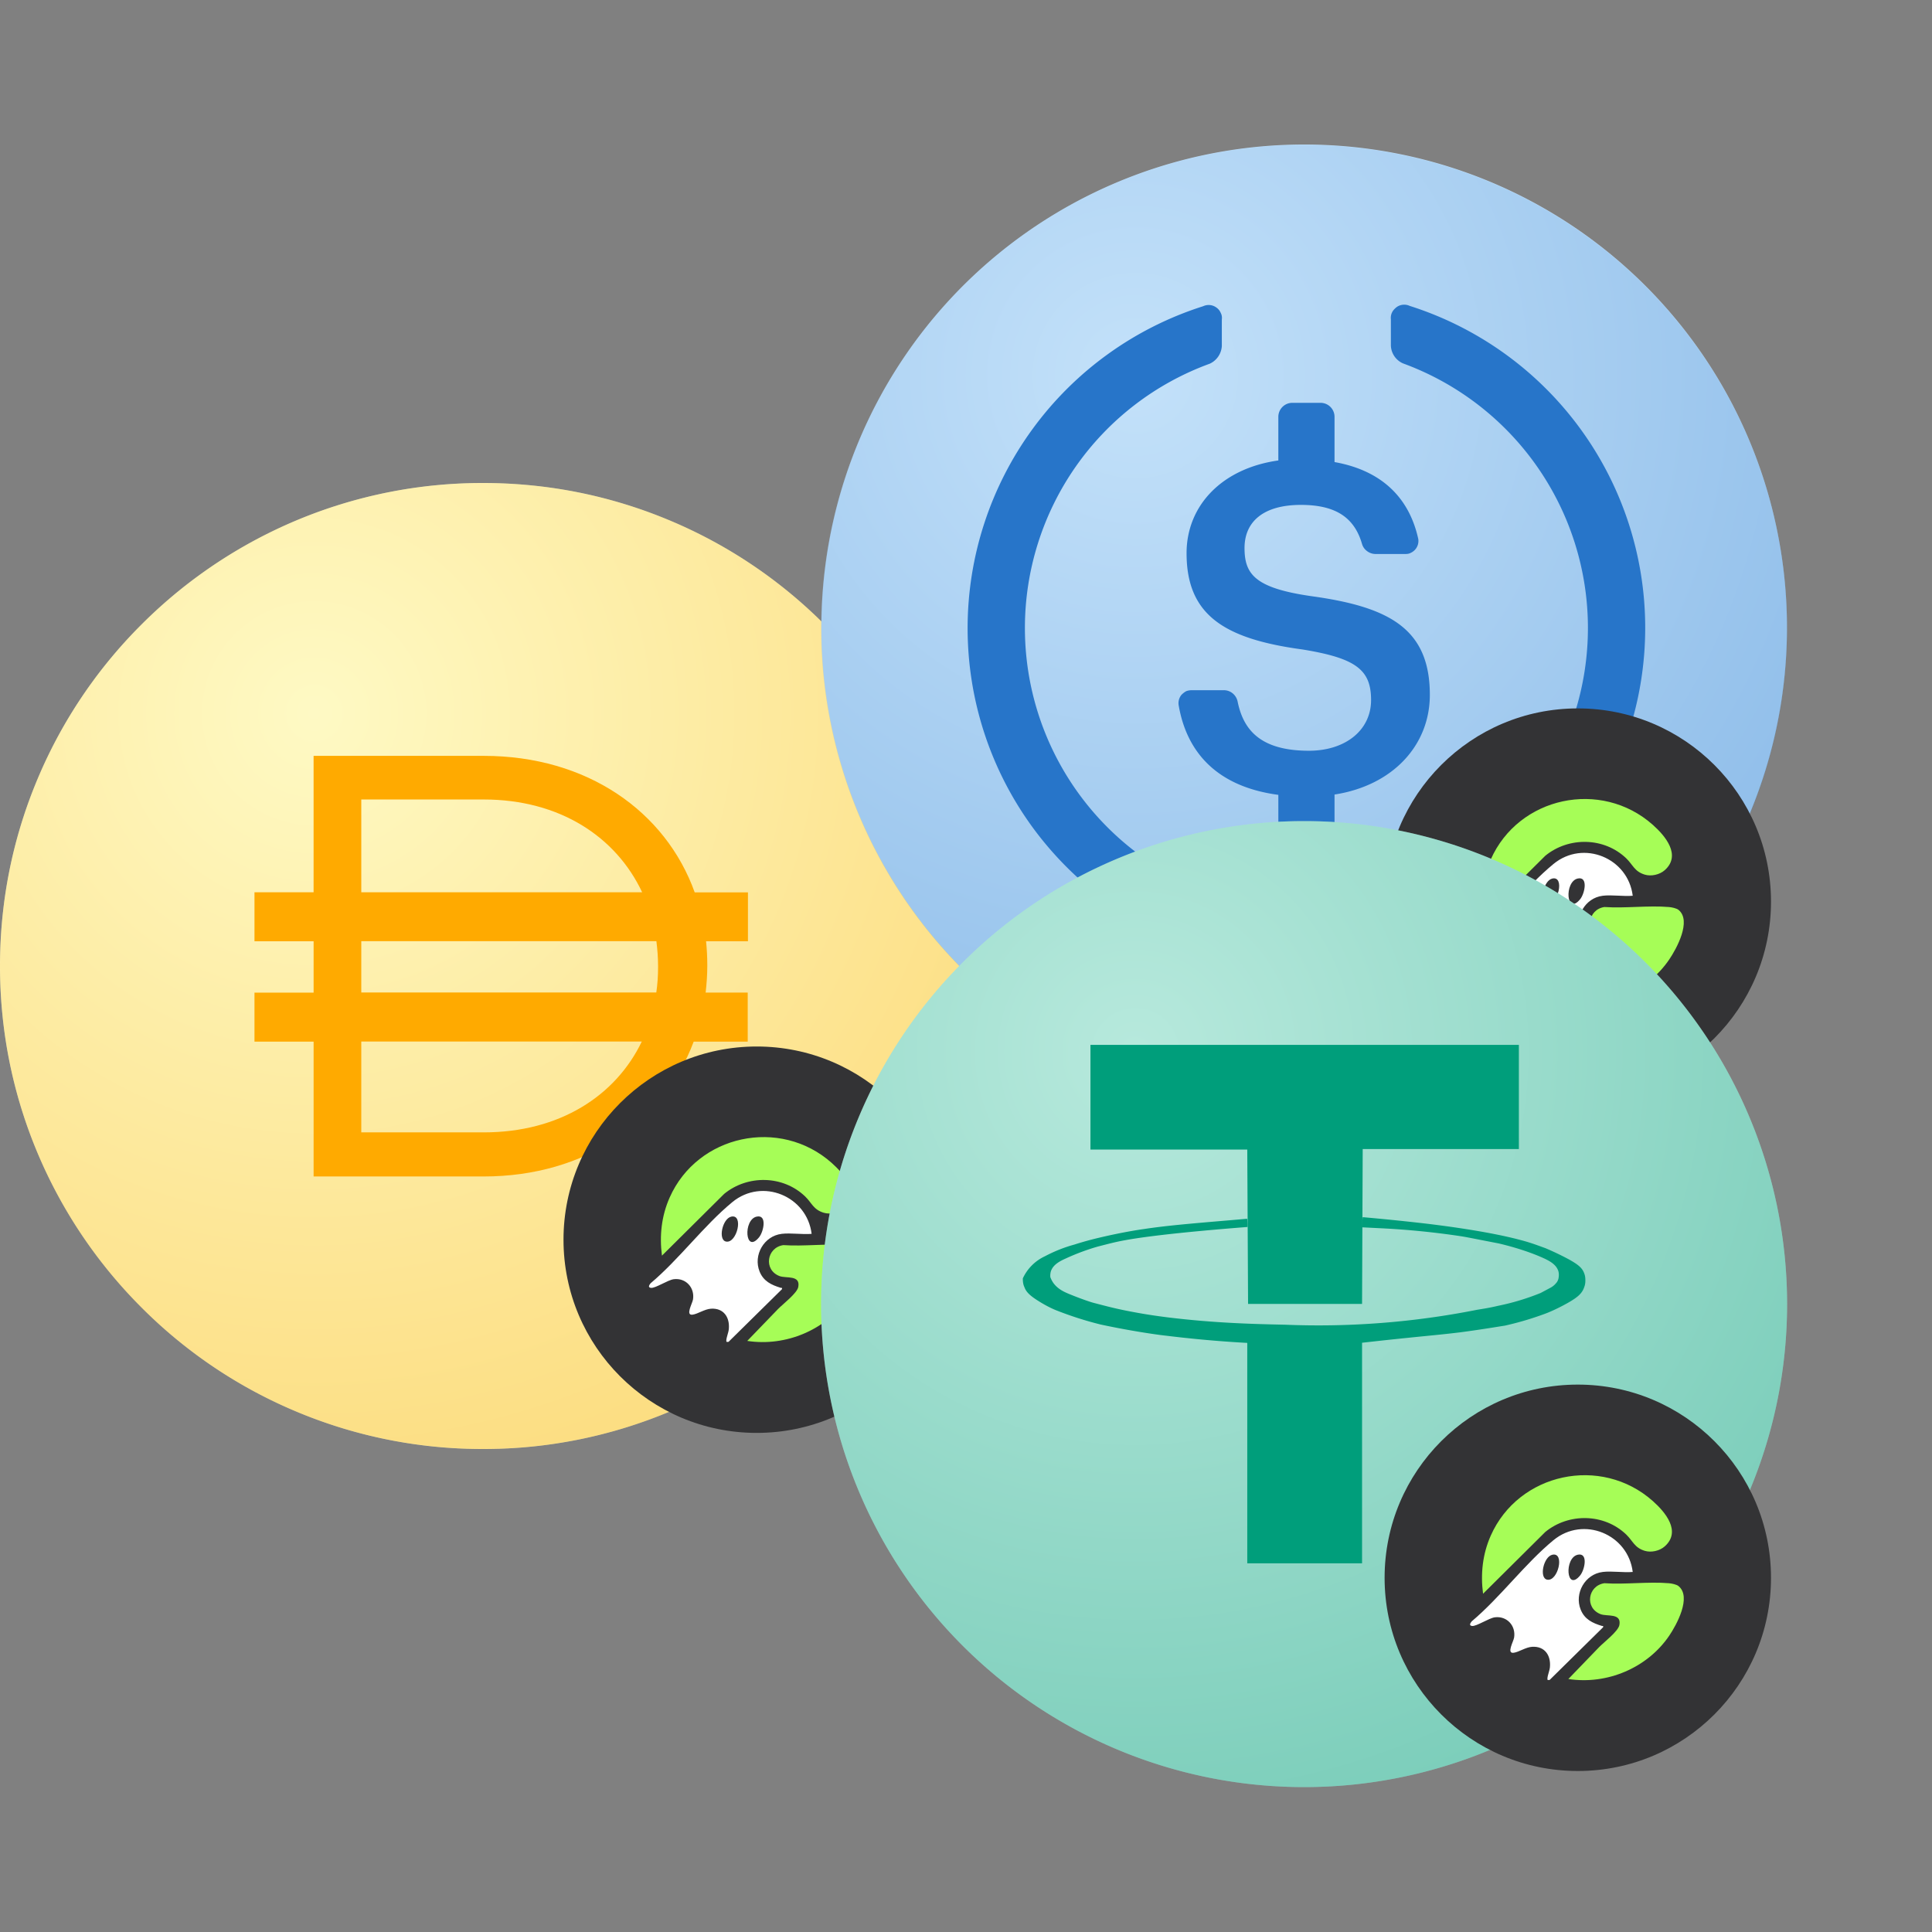 <svg fill="none" viewBox="0 0 600 600" xmlns="http://www.w3.org/2000/svg">
    <rect x="0" y="0" width="600" height="600" fill="#808080" stroke="none"/>
    <radialGradient id="dai" cx="0" cy="0" gradientTransform="rotate(54.17 -42.31 263.4) scale(497.082)" gradientUnits="userSpaceOnUse" r="1">
        <stop offset="0" stop-color="#fffac8"/>
        <stop offset="1" stop-color="#f9a806"/>
    </radialGradient>
    <radialGradient id="usdc" cx="0" cy="0" gradientTransform="rotate(54.2 -42.3 263.4) scale(497.082)" gradientUnits="userSpaceOnUse" r="1">
        <stop offset="0" stop-color="#d6edff"/>
        <stop offset="1" stop-color="#2775c9"/>
    </radialGradient>
    <radialGradient id="usdt" cx="0" cy="0" gradientTransform="rotate(54.2 -42.3 263.4) scale(497.082)" gradientUnits="userSpaceOnUse" r="1">
        <stop offset="0" stop-color="#c7faee"/>
        <stop offset="1" stop-color="#009e7b"/>
    </radialGradient>
    <!-- gDAI -->
    <g transform="matrix(0.5,0,0,0.5,0,150)">
        <path d="M300 600a298.1 298.1 0 01-116.74-23.58A298.32 298.32 0 0187.9 512.1a300.3 300.3 0 01-64.32-95.36C7.96 379.8 0 340.52 0 300s7.96-79.8 23.58-116.74A298.3 298.3 0 0187.9 87.9a300.3 300.3 0 0195.36-64.32A298.63 298.63 0 01300 0c40.52 0 79.8 7.96 116.74 23.58A298.3 298.3 0 01512.1 87.9a300.32 300.32 0 0164.32 95.36A298.64 298.64 0 01600 300c0 40.52-7.96 79.8-23.58 116.74-15.12 35.7-36.73 67.83-64.32 95.36s-59.65 49.2-95.36 64.32A298.1 298.1 0 01300 600z" fill="#fef9c2"/>
        <path d="M300 600c165.69 0 300-134.31 300-300S465.69 0 300 0 0 134.31 0 300s134.31 300 300 300z" fill="url(#dai)" fill-opacity=".35"/>
        <path d="M464.42 254.28H431.5c-18.06-50.3-66.82-84.8-131.02-84.8h-105.7v84.73h-36.72v30.43h36.73v31.9h-36.73v30.43h36.73v83.76h105.63c63.5 0 111.85-34.17 130.45-83.76h33.55v-30.44h-26.14c.62-5.4 1.03-10.93 1.03-16.46v-.76c0-4.98-.27-9.9-.76-14.67h26.01v-30.43zm-240.02-57.7h76.08c47.18 0 82.18 23.18 98.37 57.63H224.4zm76.08 206.76H224.4V346.9h174.24c-16.26 33.82-51.19 56.44-98.16 56.44zm108.26-102.58c0 5.4-.35 10.65-1.1 15.7H224.4v-31.89h183.3c.62 4.98 1.04 10.17 1.04 15.43z" fill="#fa0"/>
        <g transform="matrix(1.2,0,0,1.2,350,350)">
            <circle fill="#333335" cx="100" cy="100" r="100"/>
            <path fill="#a6fd57" d="M144.97,83.76c-2.6,2.31-6.97,3.3-10.31,2.28-5.35-1.63-6.13-5.1-9.59-8.43-11.41-10.97-29.76-11.28-41.89-1.34l-32.22,31.98c-1.35-10.29-.24-20.53,3.97-30.04,14.41-32.55,57.09-41.74,83.89-17.95,6.39,5.67,14.93,15.71,6.15,23.51Z"/>
            <path fill="#a6fd57" d="M152.19,104.33c6.79,5.65-1.03,19.99-4.9,25.68-11.35,16.69-32.21,25.44-52.18,22.38,5.36-5.44,10.58-11.07,15.93-16.51,2.5-2.54,9.87-8.19,10.48-11.41,1.2-6.37-6.32-4.33-9.73-5.65-8.38-3.25-6.62-14.75,1.99-16.02,10.8.75,22.72-.9,33.39.01,1.42.12,3.95.62,5.02,1.51Z"/>
            <path fill="white" d="M112.9,96.98c-9.11,1.08-14.83,11.02-11.4,19.51,2.04,5.04,6.12,6.94,10.96,8.42.49.15.8-.31.65.67l-27.69,27.29c-.8-.02-1.19.33-1.15-.69.08-1.78,1.12-4.01,1.3-5.91.57-6.08-2.65-10.95-9.2-10.56-3.34.2-6.81,2.72-9.56,3.09-3.84.52-.1-5.78.23-7.91.95-6.1-3.76-11.24-9.99-10.44-3.05.39-9.49,4.74-11.76,4.48-1.71-.19-.98-1.42-.22-2.37,14.73-12.37,27.68-29.99,42.35-42.04,15.46-12.7,38.63-3.1,41.01,16.45-4.92.42-10.74-.57-15.55,0ZM86.87,88.05c-4.63.97-7.04,12.12-2.7,12.92,5.6,1.03,9.23-14.29,2.7-12.92ZM99.94,88.06c-7.05,1.6-5.97,19.5,1.26,10.73,2.46-2.98,4.28-11.99-1.26-10.73Z"/>
        </g>
    </g>
    <!-- gUSDC -->
    <g transform="matrix(0.5,0,0,0.5,255,45)">
        <path d="M300 600a300.2 300.2 0 00294.2-358.5A299.8 299.8 0 0050.6 133.3 300.2 300.2 0 00300 600z" fill="#bcddf8"/>
        <path d="M300 600a300 300 0 100-600 300 300 0 000 600z" fill="url(#usdc)" fill-opacity=".3"/>
        <path d="M378.1 341.6c0-40.8-24.8-54.5-72.8-61.2-35.5-5-42.3-13.5-42.3-30 0-16.6 12-26.8 35-26.8 20.9 0 33 7.3 37.9 24a8.4 8.4 0 003.2 4.7 8.8 8.8 0 005.3 1.8h18.3c1.3 0 2.4-.1 3.5-.7a8.1 8.1 0 004.7-8.7C365 218 347 202 318.9 197v-28a8.7 8.7 0 00-8.7-8.8h-17.5a8.7 8.7 0 00-8.7 8.7V196c-35 4.9-57 28-57 57.6 0 38.3 23.2 53.2 72 59.8 33.2 5.4 42.6 12.6 42.6 31.4s-16 31.5-38.6 31.5c-30.5 0-40.8-13.3-44.3-30.6a9 9 0 00-3-5 8.6 8.6 0 00-5.5-2h-20c-1.1 0-2.4.2-3.4.6-1.1.6-2 1.3-2.9 2.2a8.1 8.1 0 00-1.8 6.6c5 29.1 23.7 50.5 61.9 55.6v27.6a8.7 8.7 0 008.7 8.8h17.5a8.7 8.7 0 008.7-8.8v-27.8c36.2-5.6 59.2-30.6 59.2-61.9zM241.4 464.4a175 175 0 01-83.3-264.5 174.5 174.5 0 0183.3-64 12.9 12.9 0 007.5-11v-16.4c.2-1.4 0-2.9-.7-4.2a7.6 7.6 0 00-2.7-3.3 8.1 8.1 0 00-8.2-.8 209.8 209.8 0 00-105.7 324c26.3 35.8 63.3 62.5 105.7 76a8.1 8.1 0 008.2-.8 9 9 0 002.7-3.2c.6-1.4.9-2.8.7-4.3v-16.3c0-2.4-.9-4.7-2.2-6.6-1.2-2.2-3-3.7-5.3-4.6zM365.6 100a8.1 8.1 0 00-8.2.8c-1.2 1-2.2 2-2.8 3.3a7.7 7.7 0 00-.7 4.2v16.4a12.6 12.6 0 007.5 11 175 175 0 0183.4 264.5 174.5 174.5 0 01-83.4 64 12 12 0 00-5.5 4.3 12 12 0 00-2 6.7v16.4c-.2 1.4.1 2.9.7 4.2a7.6 7.6 0 002.8 3.3 8.1 8.1 0 008.2.8 209.8 209.8 0 000-399.9z" fill="#2775c9"/>
        <g transform="matrix(1.2,0,0,1.2,350,350)">
            <circle fill="#333335" cx="100" cy="100" r="100"/>
            <path fill="#a6fd57" d="M144.97,83.76c-2.6,2.31-6.97,3.3-10.31,2.28-5.35-1.63-6.13-5.1-9.59-8.43-11.41-10.97-29.76-11.28-41.89-1.34l-32.22,31.98c-1.35-10.29-.24-20.53,3.97-30.04,14.41-32.55,57.09-41.74,83.89-17.95,6.39,5.67,14.93,15.71,6.15,23.51Z"/>
            <path fill="#a6fd57" d="M152.19,104.33c6.79,5.65-1.03,19.99-4.9,25.68-11.35,16.69-32.21,25.44-52.18,22.38,5.36-5.44,10.58-11.07,15.93-16.51,2.5-2.54,9.87-8.19,10.48-11.41,1.2-6.37-6.32-4.33-9.73-5.65-8.38-3.25-6.62-14.75,1.99-16.02,10.8.75,22.72-.9,33.39.01,1.42.12,3.95.62,5.02,1.51Z"/>
            <path fill="white" d="M112.9,96.98c-9.11,1.08-14.83,11.02-11.4,19.51,2.04,5.04,6.12,6.94,10.96,8.42.49.15.8-.31.65.67l-27.69,27.29c-.8-.02-1.19.33-1.15-.69.08-1.78,1.12-4.01,1.3-5.91.57-6.08-2.65-10.95-9.2-10.56-3.34.2-6.81,2.72-9.56,3.09-3.84.52-.1-5.78.23-7.91.95-6.1-3.76-11.24-9.99-10.44-3.05.39-9.49,4.74-11.76,4.48-1.71-.19-.98-1.42-.22-2.37,14.73-12.37,27.68-29.99,42.35-42.04,15.46-12.7,38.63-3.1,41.01,16.45-4.92.42-10.74-.57-15.55,0ZM86.87,88.05c-4.63.97-7.04,12.12-2.7,12.92,5.6,1.03,9.23-14.29,2.7-12.92ZM99.94,88.06c-7.05,1.6-5.97,19.5,1.26,10.73,2.46-2.98,4.28-11.99-1.26-10.73Z"/>
        </g>
    </g>
    <!-- gfUSDT -->
    <g transform="matrix(0.5,0,0,0.5,255,255)">
        <path d="M300 600a300 300 0 100-600 300 300 0 000 600z" fill="#b0e2d6"/>
        <path d="M300 600a300 300 0 100-600 300 300 0 000 600z" fill="url(#usdt)" fill-opacity=".3"/>
        <g fill="#009e7b">
            <path d="M433.4 139H167.3V204h97.4l.5 95.9H336l.4-96.2h97z"/>
            <path d="M264.5 247l-11.5 1c-26 2.2-39.4 3.4-52.6 5.4-7.1 1-16.3 2.7-27 5.2-1.6.4-7.9 1.8-16 4.4a89.6 89.6 0 00-18.4 7.3 28.2 28.2 0 00-13.7 13.7c0 1.4 0 3.4 1 5.5 1 2.8 3.1 5 8.1 8.2 6.7 4.3 11.5 6.1 11.5 6.1a217 217 0 0027.8 8.9c21 4.5 38.1 6.7 40.4 6.9 13 1.6 30.2 3.4 50.6 4.5V461H336V324l13.6-1.5c27.1-2.9 33.7-3.3 47.6-5 15-2 25.1-3.8 27.4-4.1 10.3-2.3 18.5-5 24.5-7.2 0 0 5.9-2 14.8-7 5.2-3 8.6-5.4 10-9.5.7-1.7.8-3.2.8-4.2 0-1.2 0-2.9-.8-4.8-1.3-3.5-4.2-5.5-9.3-8.4-8-4.3-14.2-6.8-14.6-7-4.5-1.6-8.7-3.3-15.2-5-22.5-6.1-56.2-10-64.4-10.9-8.9-1-20.4-2.2-34-3.4l-.6 6.3 12 .6a497 497 0 0150 5c4.3.7 10.5 2 23 4.4 6.4 1.5 17.6 4.5 27.8 9.1 3.7 1.7 8.2 4 9.4 8.4.4 1.7.2 3.2 0 4.3-.2.8-.6 2-1.6 3a11 11 0 01-3.5 2.8l-6 3.2a149.1 149.1 0 01-26.6 8c-6.3 1.5-11.1 2.1-13.2 2.5a505.7 505.7 0 01-119 9.2c-19-.4-43.5-1-72.3-4.5-4-.5-12-1.5-22-3.4-10.3-1.9-15.8-3.4-25-5.8 0 0-5-1.4-14.8-5.4-3.1-1.3-6.7-2.9-9.5-6.5a16 16 0 01-2.1-3.9c-.1-.8-.1-2.2.3-3.6 1.3-4.1 5.4-6.3 9.2-8 10.8-5 20.1-7.5 21.4-7.8 5.8-1.5 10-2.6 15.6-3.6 23.4-4.3 73.5-8 76-8.2a24 24 0 00-.3-5.1z"/>
        </g>
        <g transform="matrix(1.2,0,0,1.2,350,350)">
            <circle fill="#333335" cx="100" cy="100" r="100"/>
            <path fill="#a6fd57" d="M144.97,83.76c-2.6,2.31-6.97,3.3-10.31,2.28-5.35-1.63-6.13-5.1-9.59-8.43-11.41-10.97-29.76-11.28-41.89-1.34l-32.22,31.98c-1.35-10.29-.24-20.53,3.97-30.04,14.41-32.55,57.09-41.74,83.89-17.95,6.39,5.67,14.93,15.71,6.15,23.51Z"/>
            <path fill="#a6fd57" d="M152.19,104.33c6.79,5.65-1.03,19.99-4.9,25.68-11.35,16.69-32.21,25.44-52.18,22.38,5.36-5.44,10.58-11.07,15.93-16.51,2.5-2.54,9.87-8.19,10.48-11.41,1.2-6.37-6.32-4.33-9.73-5.65-8.38-3.25-6.62-14.75,1.99-16.02,10.8.75,22.72-.9,33.39.01,1.42.12,3.95.62,5.02,1.51Z"/>
            <path fill="white" d="M112.9,96.98c-9.11,1.08-14.83,11.02-11.4,19.51,2.04,5.04,6.12,6.94,10.96,8.42.49.15.8-.31.65.67l-27.69,27.29c-.8-.02-1.19.33-1.15-.69.08-1.78,1.12-4.01,1.3-5.91.57-6.08-2.65-10.95-9.2-10.56-3.34.2-6.81,2.72-9.56,3.09-3.84.52-.1-5.78.23-7.91.95-6.1-3.76-11.24-9.99-10.44-3.05.39-9.49,4.74-11.76,4.48-1.71-.19-.98-1.42-.22-2.37,14.73-12.37,27.68-29.99,42.35-42.04,15.46-12.7,38.63-3.1,41.01,16.45-4.92.42-10.74-.57-15.55,0ZM86.87,88.05c-4.63.97-7.04,12.12-2.7,12.92,5.6,1.03,9.23-14.29,2.7-12.92ZM99.94,88.06c-7.05,1.6-5.97,19.5,1.26,10.73,2.46-2.98,4.28-11.99-1.26-10.73Z"/>
        </g>
    </g>
</svg>